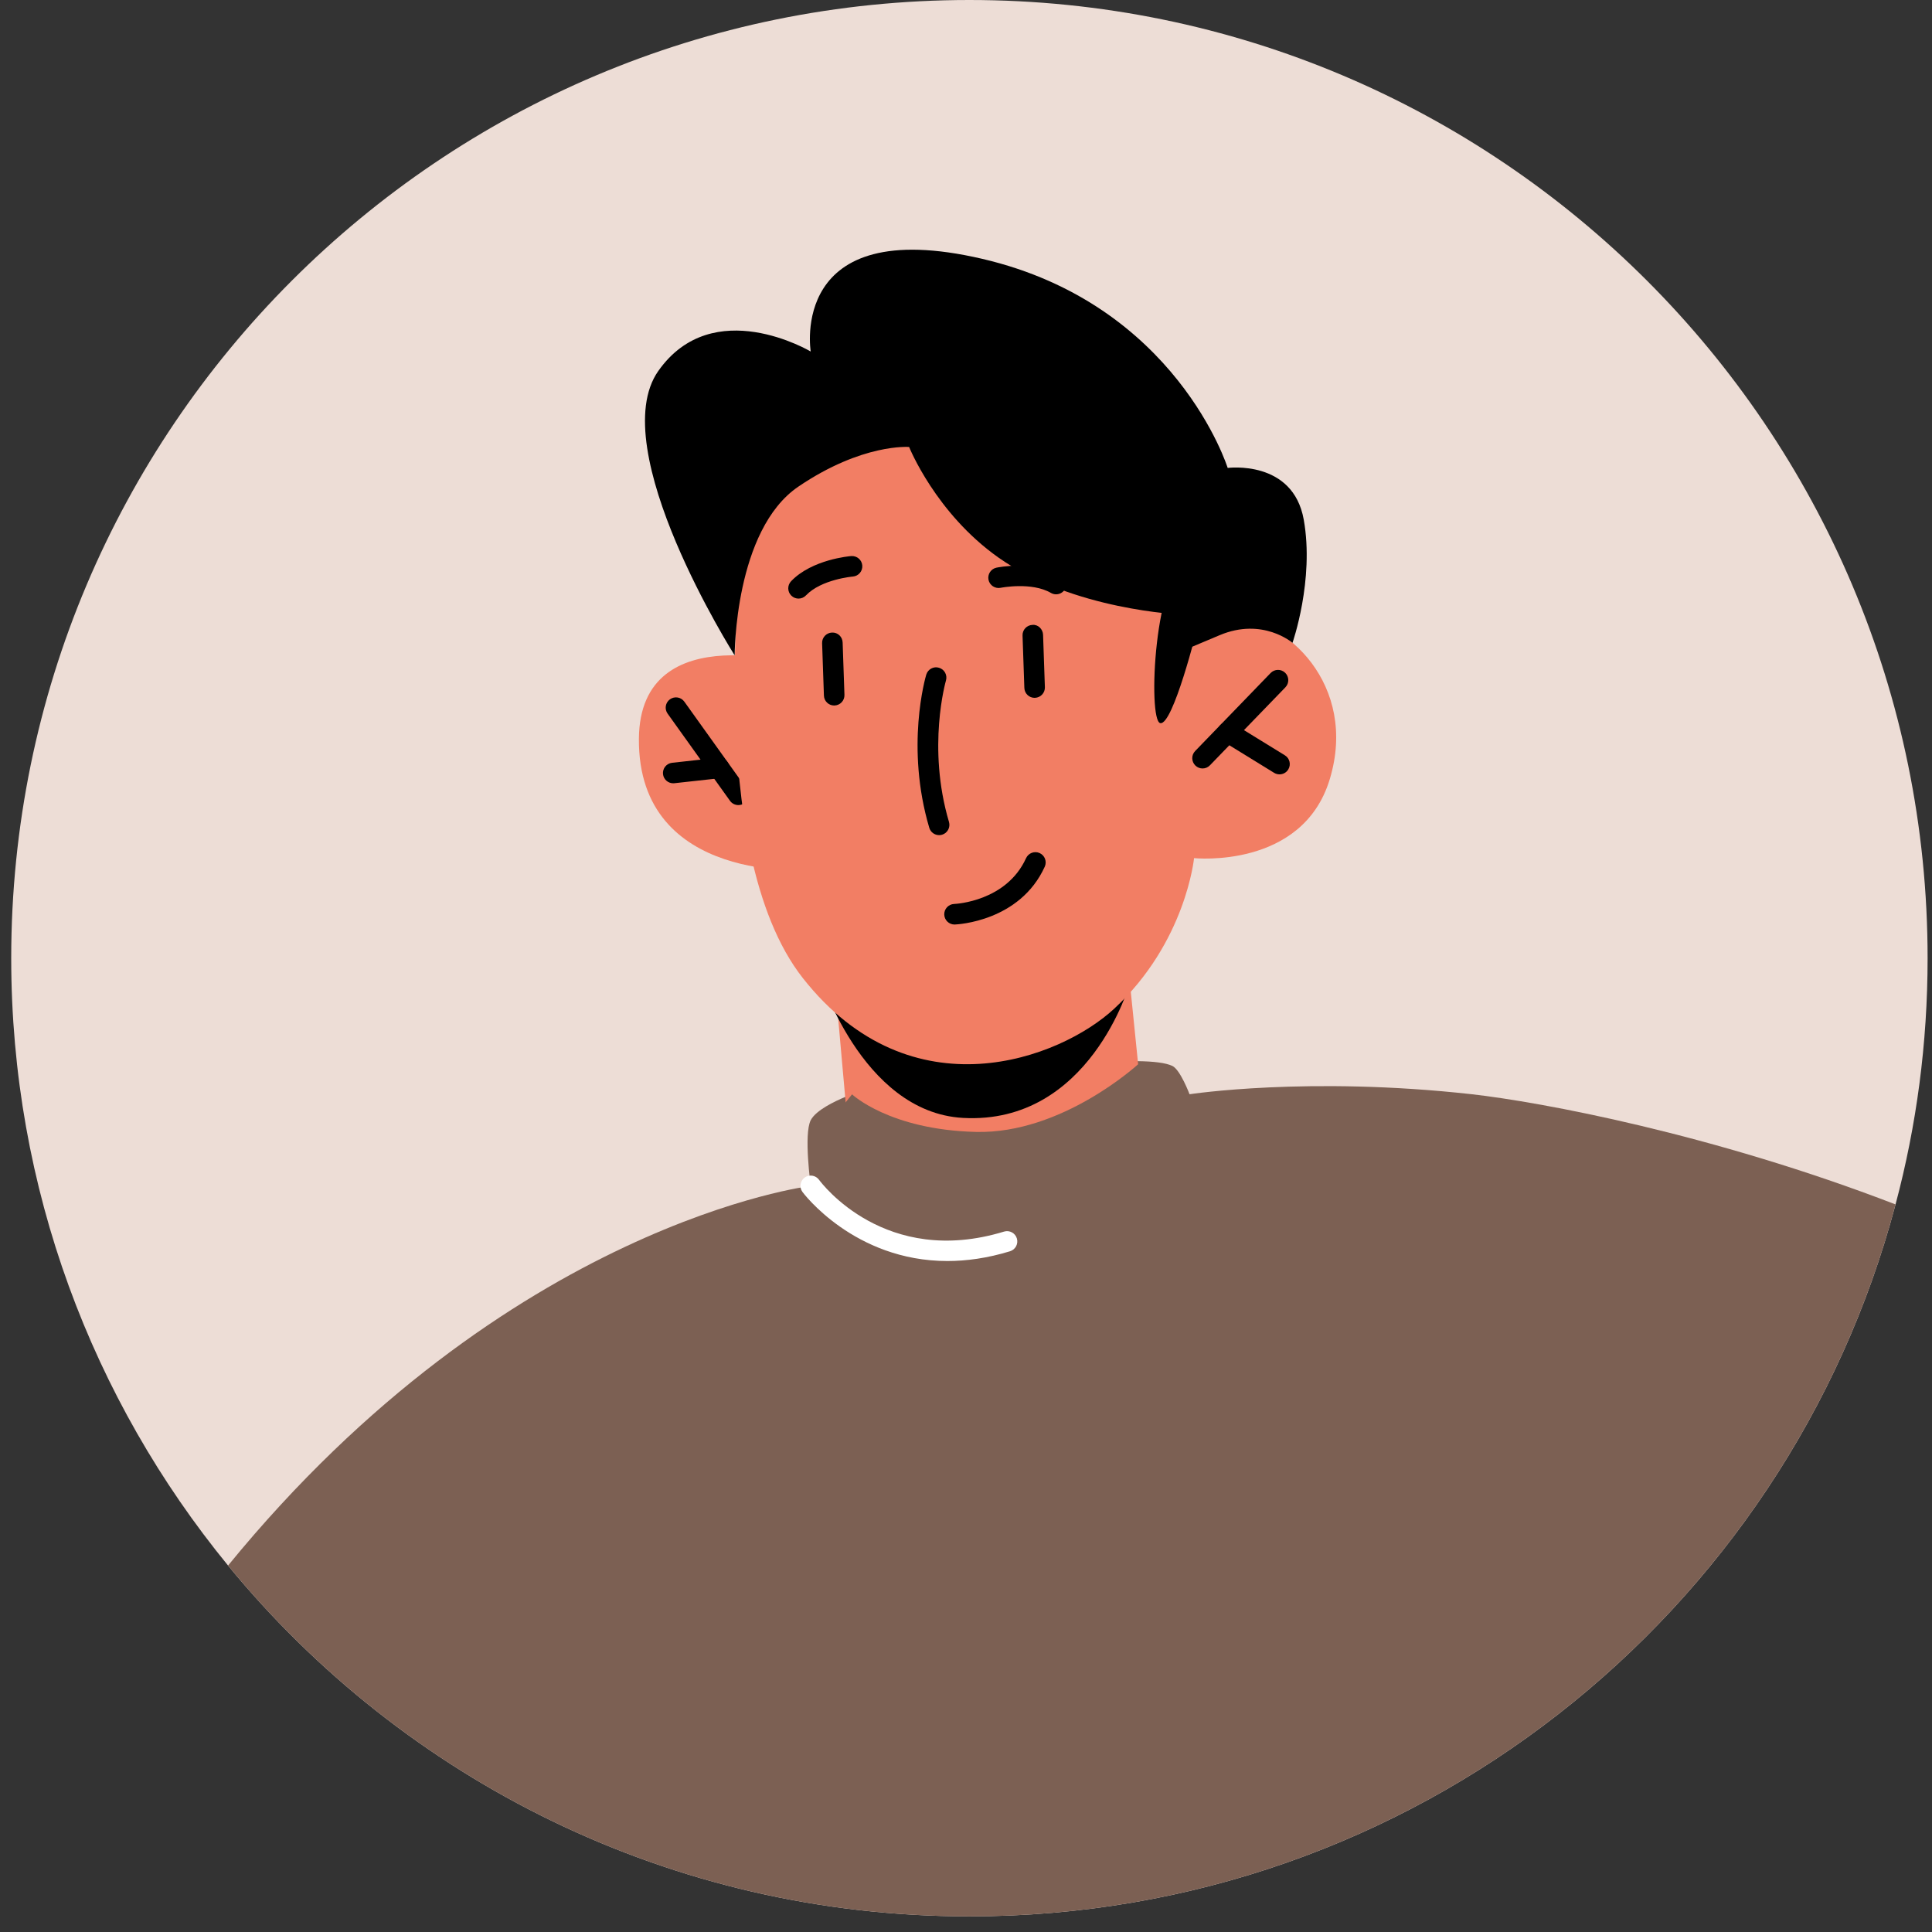 <svg width="94" height="94" viewBox="0 0 94 94" fill="none" xmlns="http://www.w3.org/2000/svg">
<rect x="0" y="0" width="94" height="94" fill="#333333" stroke="none"/>
<path d="M93.786 46.62C93.786 50.76 93.246 54.78 92.226 58.6C86.946 78.55 68.776 93.24 47.166 93.24C32.626 93.24 19.646 86.59 11.096 76.17C4.506 68.12 0.546 57.83 0.546 46.62C0.546 20.87 21.416 0 47.166 0C72.916 0 93.786 20.87 93.786 46.62Z" fill="#EDDDD6"/>
<path d="M92.226 58.6C86.946 78.55 68.776 93.24 47.166 93.24C32.626 93.24 19.646 86.59 11.096 76.17C24.736 59.48 39.446 57.7 39.446 57.7C39.446 57.7 39.096 55.18 39.446 54.5C39.696 54.02 40.616 53.58 41.126 53.37C41.326 53.29 41.456 53.24 41.456 53.24C41.456 53.24 42.196 53.11 43.356 52.93C45.686 52.56 49.706 51.97 52.826 51.74C53.776 51.66 54.646 51.62 55.356 51.63C56.126 51.64 56.716 51.71 57.036 51.86C57.426 52.04 57.876 53.24 57.876 53.24C57.876 53.24 63.646 52.35 71.616 53.24C74.966 53.62 83.296 55.16 92.226 58.6Z" fill="#7C6053"/>
<path d="M39.281 32.437C39.281 32.437 31.129 29.821 31.085 35.949C31.034 43.049 39.446 42.329 39.446 42.329L39.281 32.437Z" fill="#F27E64"/>
<path d="M35.924 39.171C35.768 39.171 35.614 39.098 35.517 38.962L32.482 34.721C32.321 34.496 32.373 34.184 32.598 34.023C32.824 33.863 33.135 33.914 33.296 34.139L36.331 38.38C36.492 38.605 36.44 38.917 36.215 39.078C36.127 39.14 36.025 39.171 35.924 39.171Z" fill="black"/>
<path d="M32.755 38.11C32.503 38.11 32.287 37.921 32.258 37.665C32.228 37.391 32.426 37.144 32.7 37.113L34.933 36.867C35.209 36.836 35.454 37.035 35.485 37.309C35.515 37.583 35.317 37.83 35.043 37.861L32.81 38.107C32.791 38.109 32.773 38.11 32.755 38.11Z" fill="black"/>
<path d="M54.976 47.841L55.81 56.067C55.81 56.067 52.791 58.075 48.825 58.513C43.47 59.105 41.363 56.092 41.363 56.092L40.503 46.437L54.976 47.841Z" fill="#F27E64"/>
<path d="M54.974 47.829C54.974 47.829 53.026 54.733 46.852 54.391C41.875 54.115 39.823 47.287 39.823 47.287L54.974 47.829Z" fill="black"/>
<path d="M36.161 25.935C36.161 25.935 34.128 41.323 39.066 47.594C44.362 54.318 51.616 51.487 54.206 49.082C57.699 45.838 58.096 41.752 58.096 41.752C58.096 41.752 63.365 42.299 64.696 37.92C66.094 33.32 62.54 30.045 59.933 30.076C57.326 30.106 57.068 30.605 57.068 30.605L57.386 25.802C57.384 25.802 40.026 9.788 36.161 25.935Z" fill="#F27E64"/>
<path d="M58.509 37.389C58.384 37.389 58.258 37.342 58.161 37.248C57.963 37.056 57.957 36.74 58.149 36.541L61.821 32.745C62.013 32.547 62.33 32.542 62.528 32.733C62.726 32.925 62.732 33.241 62.54 33.44L58.868 37.236C58.77 37.339 58.64 37.389 58.509 37.389Z" fill="black"/>
<path d="M62.254 37.676C62.165 37.676 62.074 37.652 61.992 37.602L59.471 36.05C59.236 35.905 59.163 35.597 59.307 35.362C59.451 35.127 59.759 35.052 59.995 35.198L62.516 36.75C62.751 36.895 62.824 37.203 62.679 37.438C62.586 37.591 62.422 37.676 62.254 37.676Z" fill="black"/>
<path d="M50.338 33.953C50.07 33.953 49.848 33.74 49.839 33.47L49.751 30.921C49.741 30.645 49.958 30.414 50.233 30.404C50.508 30.375 50.74 30.611 50.75 30.886L50.838 33.435C50.848 33.711 50.631 33.942 50.356 33.952C50.35 33.953 50.344 33.953 50.338 33.953Z" fill="black"/>
<path d="M40.586 34.326C40.318 34.326 40.096 34.114 40.087 33.843L39.999 31.294C39.989 31.018 40.205 30.787 40.481 30.777C40.762 30.763 40.988 30.983 40.998 31.259L41.086 33.808C41.096 34.084 40.88 34.315 40.604 34.325C40.597 34.326 40.591 34.326 40.586 34.326Z" fill="black"/>
<path d="M45.692 40.633C45.476 40.633 45.277 40.492 45.213 40.275C44.048 36.34 45.024 32.966 45.066 32.825C45.145 32.561 45.422 32.408 45.687 32.489C45.952 32.567 46.103 32.845 46.025 33.11C46.016 33.142 45.094 36.352 46.172 39.991C46.25 40.256 46.099 40.534 45.835 40.613C45.786 40.627 45.739 40.633 45.692 40.633Z" fill="black"/>
<path d="M38.852 29.124C38.728 29.124 38.604 29.078 38.507 28.986C38.307 28.795 38.3 28.479 38.49 28.279C39.505 27.216 41.34 27.061 41.417 27.055C41.694 27.036 41.932 27.239 41.954 27.514C41.976 27.789 41.77 28.03 41.495 28.052C41.48 28.053 39.961 28.185 39.213 28.969C39.115 29.072 38.984 29.124 38.852 29.124Z" fill="black"/>
<path d="M51.383 28.916C51.297 28.916 51.211 28.894 51.132 28.848C50.196 28.302 48.7 28.596 48.685 28.599C48.414 28.652 48.151 28.48 48.095 28.209C48.04 27.938 48.214 27.675 48.484 27.619C48.561 27.604 50.367 27.243 51.636 27.984C51.875 28.123 51.955 28.429 51.816 28.667C51.723 28.827 51.555 28.916 51.383 28.916Z" fill="black"/>
<path d="M58.262 30.519C58.262 30.519 57.07 35.317 56.45 35.183C55.83 35.05 56.16 27.627 57.883 27.168C59.606 26.709 58.262 30.519 58.262 30.519Z" fill="black"/>
<path d="M46.441 44.982C46.174 44.982 45.954 44.771 45.942 44.502C45.931 44.227 46.146 43.994 46.421 43.982C46.525 43.978 48.969 43.848 49.922 41.754C50.037 41.503 50.334 41.392 50.584 41.506C50.835 41.62 50.946 41.917 50.832 42.168C49.62 44.831 46.588 44.976 46.46 44.981C46.454 44.982 46.447 44.982 46.441 44.982Z" fill="black"/>
<path d="M57.461 29.9C57.461 29.9 52.21 29.69 48.584 27.131C45.522 24.97 44.233 21.748 44.233 21.748C44.233 21.748 41.971 21.558 38.851 23.671C35.731 25.784 35.745 31.887 35.745 31.887C35.745 31.887 29.369 21.823 32.031 18.047C34.693 14.271 39.445 17.103 39.445 17.103C39.445 17.103 38.332 10.39 47.788 12.593C57.244 14.796 59.732 22.767 59.732 22.767C59.732 22.767 62.908 22.347 63.433 25.284C63.957 28.221 62.885 31.277 62.885 31.277C62.885 31.277 61.44 30.021 59.342 30.904C57.244 31.787 57.244 31.787 57.244 31.787L57.461 29.9Z" fill="black"/>
<path d="M41.456 53.244C41.456 53.244 43.274 54.968 47.48 55.073C51.686 55.178 55.375 51.779 55.375 51.779L58.085 56.751L51.384 60.842L40.154 59.898V54.863L41.456 53.244Z" fill="#7C6053"/>
<path d="M46.095 61.354C41.55 61.354 39.07 58.031 39.041 57.99C38.879 57.767 38.928 57.455 39.151 57.293C39.373 57.13 39.686 57.179 39.849 57.401C39.978 57.576 43.071 61.686 48.851 59.922C49.117 59.842 49.395 59.991 49.475 60.255C49.555 60.519 49.406 60.798 49.142 60.879C48.043 61.215 47.026 61.354 46.095 61.354Z" fill="white"/>
</svg>
